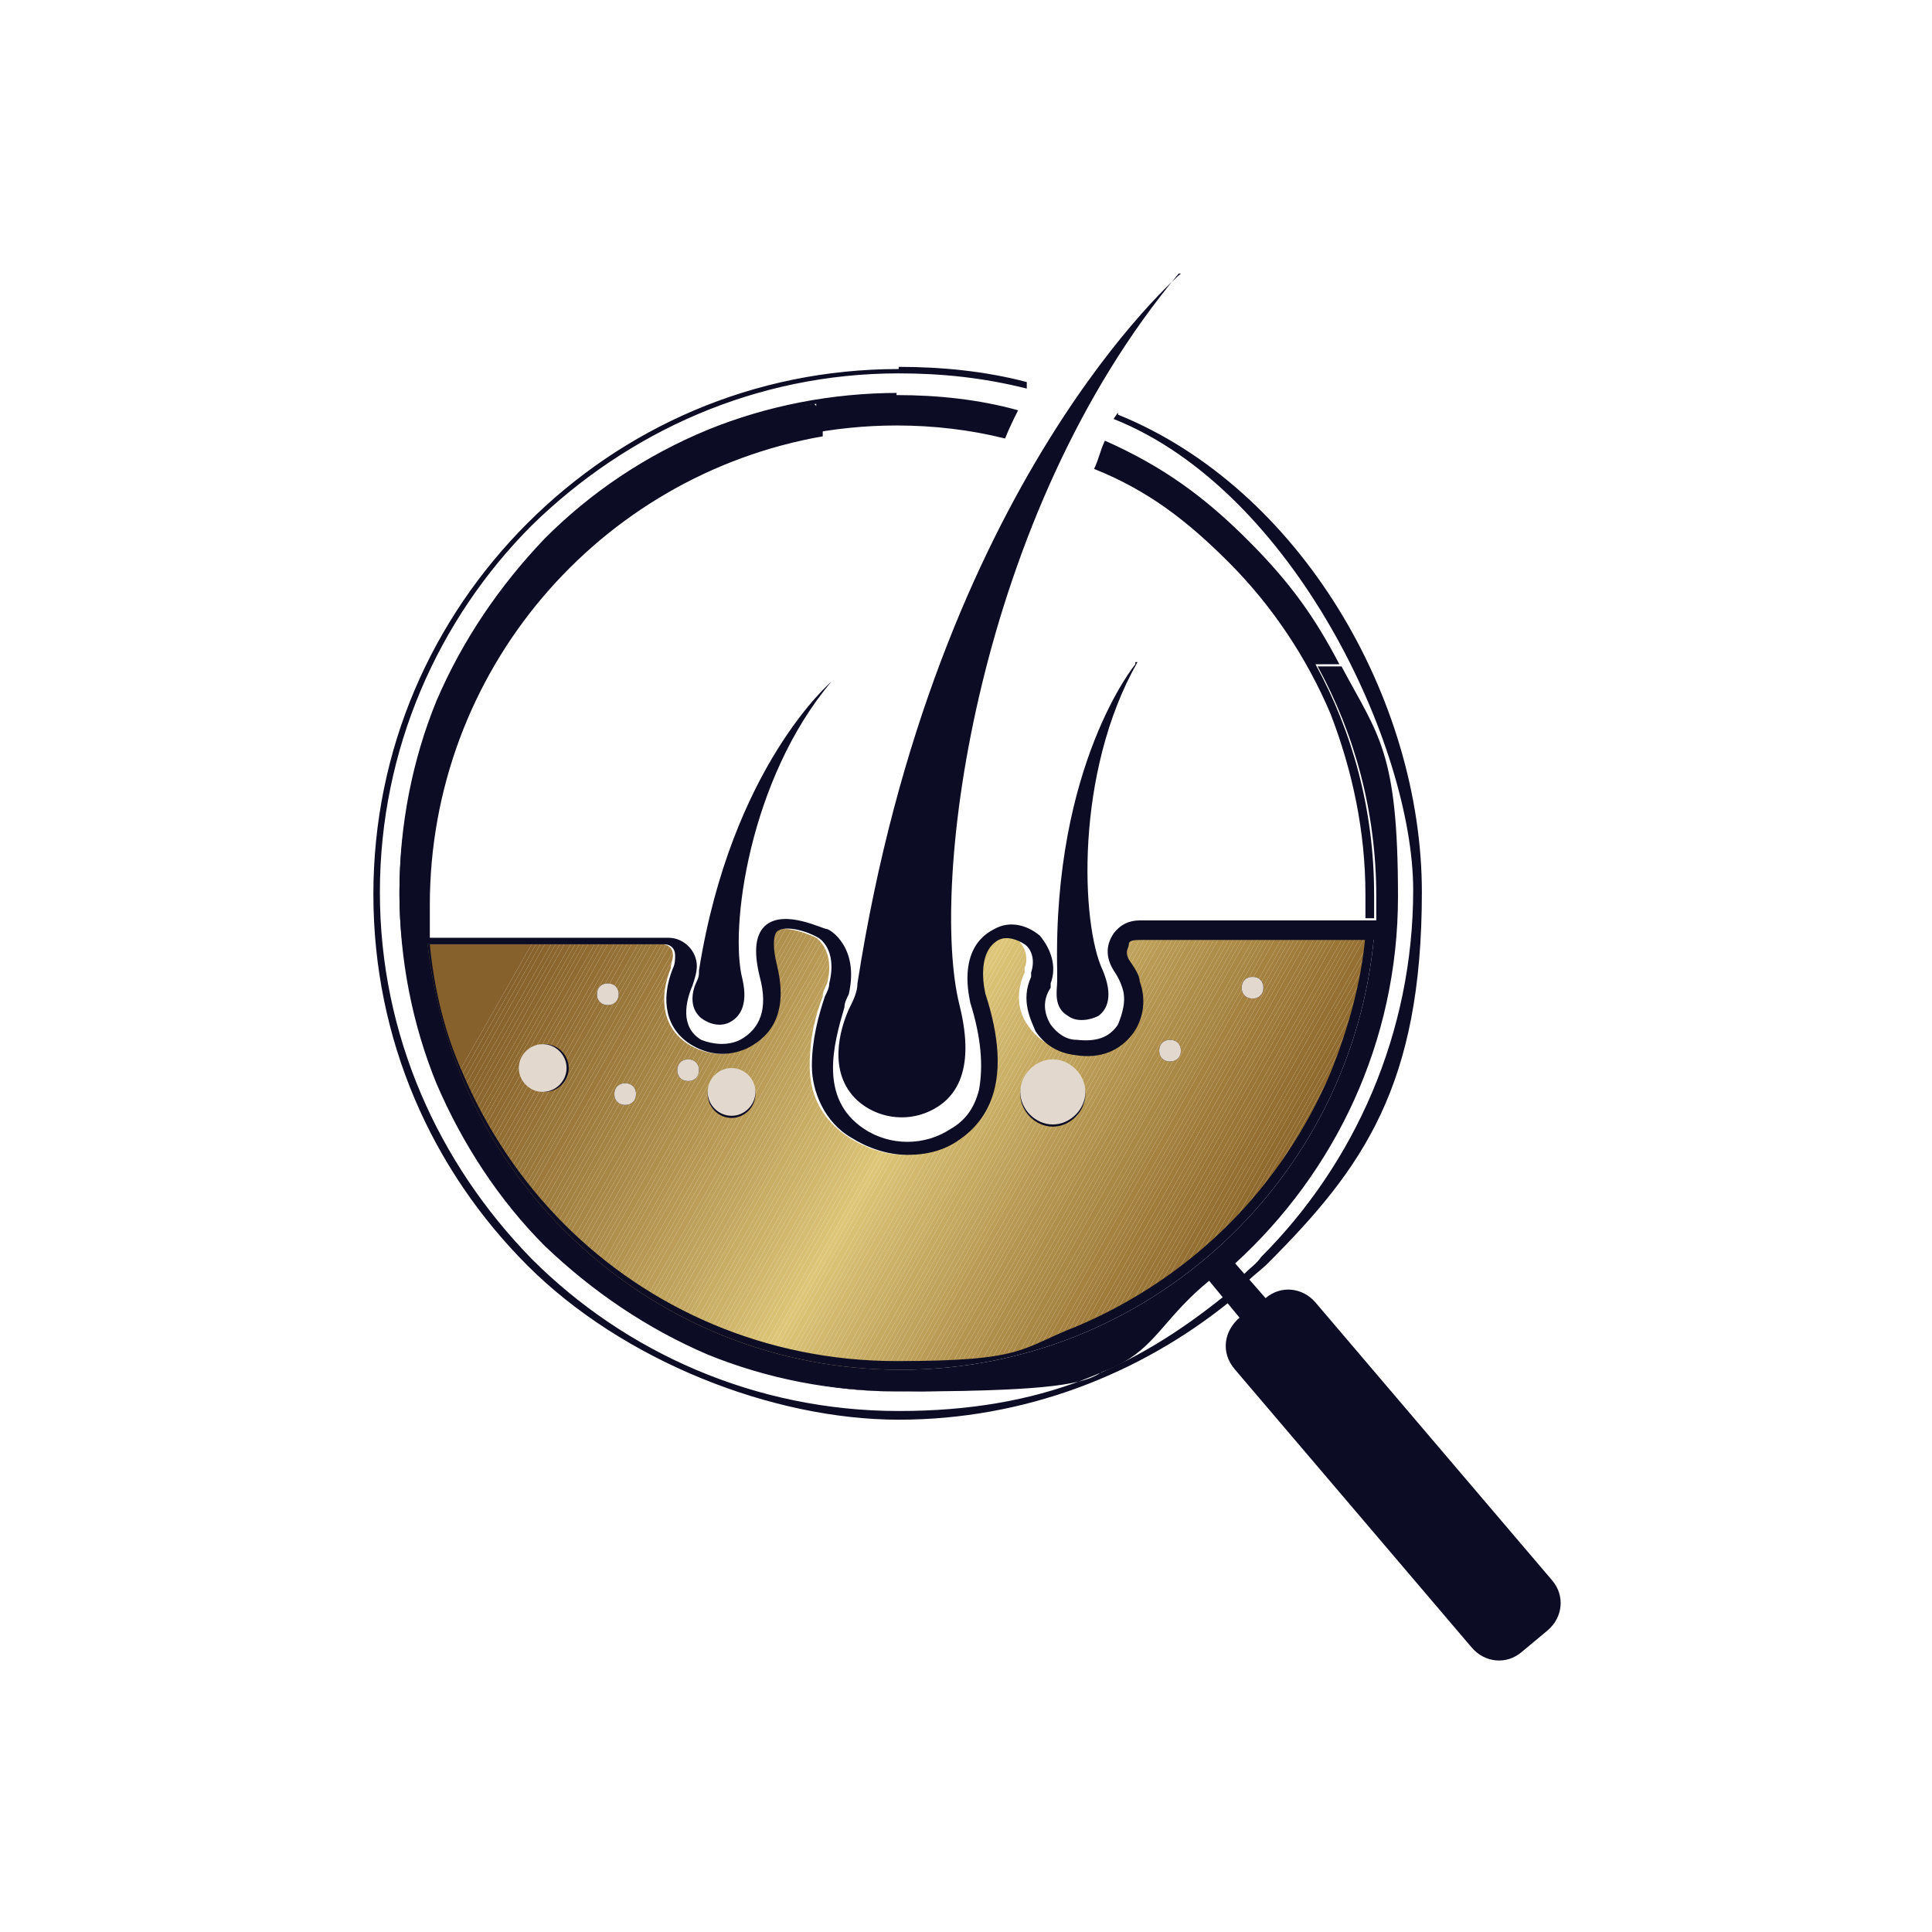 <?xml version="1.0" encoding="UTF-8"?>
<svg id="Camada_1" xmlns="http://www.w3.org/2000/svg" version="1.1" xmlns:xlink="http://www.w3.org/1999/xlink" viewBox="0 0 89 89">
  <!-- Generator: Adobe Illustrator 29.1.0, SVG Export Plug-In . SVG Version: 2.1.0 Build 142)  -->
  <defs>
    <style>
      .st0 {
        fill: #caaf66;
      }

      .st1 {
        fill: #c7ab63;
      }

      .st2 {
        fill: #926e33;
      }

      .st3 {
        fill: #855f26;
      }

      .st4 {
        fill: #a07e3f;
      }

      .st5 {
        fill: #ac8c4a;
      }

      .st6 {
        fill: #9d7a39;
      }

      .st7 {
        fill: #bea15a;
      }

      .st8 {
        fill: #9c7838;
      }

      .st9 {
        fill: #9e7a3a;
      }

      .st10 {
        fill: #8c662b;
      }

      .st11 {
        fill: #a48242;
      }

      .st12 {
        fill: #b08f4b;
      }

      .st13 {
        fill: #cdb369;
      }

      .st14 {
        fill: #9c793c;
      }

      .st15 {
        fill: #a58343;
      }

      .st16 {
        fill: #926d30;
      }

      .st17 {
        fill: #a38142;
      }

      .st18 {
        fill: #d8c073;
      }

      .st19 {
        fill: #997536;
      }

      .st20 {
        fill: #c9ae66;
      }

      .st21 {
        fill-rule: evenodd;
      }

      .st21, .st22 {
        fill: #e3d8ce;
      }

      .st23 {
        fill: #89652d;
      }

      .st24 {
        fill: #aa8948;
      }

      .st25 {
        fill: #8e692d;
      }

      .st26 {
        fill: #86612b;
      }

      .st27 {
        fill: #c5a962;
      }

      .st28 {
        fill: #ad8c48;
      }

      .st29 {
        fill: #825b24;
      }

      .st30 {
        fill: #ab8946;
      }

      .st31 {
        fill: #a17e3d;
      }

      .st32 {
        fill: #9c7939;
      }

      .st33 {
        fill: #a07c3b;
      }

      .st34 {
        fill: #cbb067;
      }

      .st35 {
        fill: #896429;
      }

      .st36 {
        fill: #c9ae65;
      }

      .st37 {
        fill: #9b783b;
      }

      .st38 {
        fill: #c3a75f;
      }

      .st39 {
        fill: #b69751;
      }

      .st40 {
        fill: #88632c;
      }

      .st41 {
        fill: #c8ad65;
      }

      .st42 {
        fill: #916d33;
      }

      .st43 {
        fill: #866027;
      }

      .st44 {
        fill: #b1904c;
      }

      .st45 {
        fill: #ba9c57;
      }

      .st46 {
        fill: #c7ac64;
      }

      .st47 {
        fill: #c6aa62;
      }

      .st48 {
        fill: #9f7b3b;
      }

      .st49 {
        fill: #89642c;
      }

      .st50 {
        fill: #977438;
      }

      .st51 {
        fill: #ceb46a;
      }

      .st52 {
        fill: #946f32;
      }

      .st53 {
        fill: #bc9e59;
      }

      .st54 {
        fill: #b79854;
      }

      .st55 {
        fill: #b29350;
      }

      .st56 {
        fill: #b1924f;
      }

      .st57 {
        fill: #a17d3c;
      }

      .st58 {
        fill: #906a2e;
      }

      .st59 {
        fill: #cfb56b;
      }

      .st60 {
        fill: #967133;
      }

      .st61 {
        fill: #ac8b48;
      }

      .st62 {
        fill: none;
      }

      .st63 {
        fill: #845e26;
      }

      .st64 {
        fill: #946f31;
      }

      .st65 {
        fill: #896329;
      }

      .st66 {
        fill: #b99a54;
      }

      .st67 {
        fill: #b79852;
      }

      .st68 {
        fill: #bea15b;
      }

      .st69 {
        fill: #9b7737;
      }

      .st70 {
        fill: #8a652d;
      }

      .st71 {
        fill: #d1b86d;
      }

      .st72 {
        fill: #997639;
      }

      .st73 {
        fill: #8d682c;
      }

      .st74 {
        fill: #d6be72;
      }

      .st75 {
        fill: #af8f4d;
      }

      .st76 {
        fill: #b3934e;
      }

      .st77 {
        fill: #c2a55e;
      }

      .st78 {
        fill: #8d6930;
      }

      .st79 {
        fill: #87622b;
      }

      .st80 {
        fill: #906b2f;
      }

      .st81 {
        fill: #9b773a;
      }

      .st82 {
        fill: #ae8d49;
      }

      .st83 {
        fill: #c6aa63;
      }

      .st84 {
        fill: #865f27;
      }

      .st85 {
        fill: #c1a45d;
      }

      .st86 {
        fill: #bfa25c;
      }

      .st87 {
        fill: #b59652;
      }

      .st88 {
        clip-path: url(#clippath-1);
      }

      .st89 {
        fill: #bb9d58;
      }

      .st90 {
        fill: #a98744;
      }

      .st91 {
        fill: #c1a55e;
      }

      .st92 {
        fill: #b69753;
      }

      .st93 {
        fill: #a88643;
      }

      .st94 {
        fill: #bc9f5a;
      }

      .st95 {
        fill: #d9c174;
      }

      .st96 {
        fill: #c4a861;
      }

      .st97 {
        fill: #a68442;
      }

      .st98 {
        fill: #dbc376;
      }

      .st99 {
        fill: #dec678;
      }

      .st100 {
        fill: #dcc477;
      }

      .st101 {
        fill: #a07d3f;
      }

      .st102 {
        fill: #b0904d;
      }

      .st103 {
        fill: #987538;
      }

      .st104 {
        fill: #b49552;
      }

      .st105 {
        fill: #a78543;
      }

      .st106 {
        fill: #a4813f;
      }

      .st107 {
        fill: #ccb168;
      }

      .st108 {
        fill: #967236;
      }

      .st109 {
        fill: #b2924d;
      }

      .st110 {
        fill: #916c2f;
      }

      .st111 {
        fill: #8f6a31;
      }

      .st112 {
        fill: #876128;
      }

      .st113 {
        fill: #a17f40;
      }

      .st114 {
        fill: #ae8e4c;
      }

      .st115 {
        fill: #d4bb70;
      }

      .st116 {
        fill: #8b652a;
      }

      .st117 {
        fill: #b1914e;
      }

      .st118 {
        fill: #8f6b32;
      }

      .st119 {
        fill: #0d0c25;
      }

      .st120 {
        fill: #957136;
      }

      .st121 {
        fill: #d2b96e;
      }

      .st122 {
        fill: #d3ba6f;
      }

      .st123 {
        fill: #9a773a;
      }

      .st124 {
        fill: #af8e4a;
      }

      .st125 {
        fill: #b39451;
      }

      .st126 {
        fill: #b59650;
      }

      .st127 {
        fill: #a78645;
      }

      .st128 {
        fill: #d0b66c;
      }

      .st129 {
        fill: #8c672f;
      }

      .st130 {
        fill: #936f35;
      }

      .st131 {
        fill: #aa8a48;
      }

      .st132 {
        fill: #c5a961;
      }

      .st133 {
        fill: #bfa25b;
      }

      .st134 {
        fill: #c8ac64;
      }

      .st135 {
        display: none;
      }

      .st136 {
        fill: #ad8d4b;
      }

      .st137 {
        fill: #a98847;
      }

      .st138 {
        fill: #835c25;
      }

      .st139 {
        fill: #ba9b55;
      }

      .st140 {
        fill: #dbc375;
      }

      .st141 {
        fill: #886228;
      }

      .st142 {
        fill: #8c682f;
      }

      .st143 {
        fill: #a58240;
      }

      .st144 {
        fill: #a3803f;
      }

      .st145 {
        fill: #8f692d;
      }

      .st146 {
        fill: #ab8b49;
      }

      .st147 {
        fill: #936f34;
      }

      .st148 {
        fill: #bb9c56;
      }

      .st149 {
        fill: #a88746;
      }

      .st150 {
        fill: #835d25;
      }

      .st151 {
        fill: #b3944f;
      }

      .st152 {
        fill: #a27f3e;
      }

      .st153 {
        fill: #d1b76d;
      }

      .st154 {
        fill: #c0a35c;
      }

      .st155 {
        fill: #9f7c3e;
      }

      .st156 {
        fill: #8a642a;
      }

      .st157 {
        fill: #bd9f58;
      }

      .st158 {
        fill: #d5bd71;
      }

      .st159 {
        fill: #aa8845;
      }

      .st160 {
        fill: #b89953;
      }

      .st161 {
        fill: #ab8a47;
      }

      .st162 {
        fill: #8b662e;
      }

      .st163 {
        fill: #977337;
      }

      .st164 {
        fill: #a68341;
      }

      .st165 {
        fill: #c4a860;
      }

      .st166 {
        fill: #957032;
      }

      .st167 {
        fill: #815b24;
      }

      .st168 {
        fill: #987334;
      }

      .st169 {
        fill: #d4bc70;
      }

      .st170 {
        fill: #c3a760;
      }

      .st171 {
        fill: #8e6930;
      }

      .st172 {
        fill: #977234;
      }

      .st173 {
        fill: #a58444;
      }

      .st174 {
        fill: #bea059;
      }

      .st175 {
        fill: #b99b56;
      }

      .st176 {
        clip-path: url(#clippath);
      }

      .st177 {
        fill: #906c32;
      }

      .st178 {
        fill: #b4954f;
      }

      .st179 {
        fill: #d7be72;
      }

      .st180 {
        fill: #cdb269;
      }

      .st181 {
        fill: #9e7b3d;
      }

      .st182 {
        fill: #936e31;
      }

      .st183 {
        fill: #c0a45d;
      }

      .st184 {
        fill: #9d7a3c;
      }

      .st185 {
        fill: #c2a65f;
      }

      .st186 {
        fill: #bda05a;
      }

      .st187 {
        fill: #a28041;
      }

      .st188 {
        fill: #947035;
      }

      .st189 {
        fill: #987435;
      }

      .st190 {
        fill: #b89a55;
      }

      .st191 {
        fill: #bc9e57;
      }

      .st192 {
        fill: #a68545;
      }

      .st193 {
        fill: #9a7636;
      }

      .st194 {
        fill: #8d672c;
      }
    </style>
    <clipPath id="clippath">
      <path class="st62" d="M41.7,53.2c-.9,0-1.8-.3-2.6-.8-1.2-.8-1.8-1.9-1.8-3.3s.3-2.4.6-3.2c0-.2.1-.4.2-.6.4-1.5-.5-2.1-.5-2.1-.4-.2-1.5-.6-1.9-.3-.2.2-.3.8,0,1.6.7,2.5-.6,3.5-1.4,3.8-.8.4-1.8.3-2.6-.2-1.1-.7-1.4-2-.8-3.5,0-.2.1-.4.1-.6,0-.3-.2-.5-.5-.5h-10.9c1.2,11,10.5,19.6,21.8,19.6s20.9-8.8,21.8-20h-10.9c-.2,0-.4,0-.6.2s-.2.3,0,.7c.2.3.4.7.5,1,.3.8.2,1.7-.3,2.4-.6.8-1.5,1.2-2.7,1-.7-.1-1.4-.5-1.8-1.1-.4-.5-.7-1.4-.2-2.5v-.2c.2-.5,0-1-.3-1.3-.3-.3-.8-.4-1.2-.2-1.1.6-.7,2.4-.6,2.5,1.3,4,0,5.8-1.2,6.7-.7.5-1.5.7-2.4.7l.2.2Z"/>
    </clipPath>
    <clipPath id="clippath-1">
      <rect class="st62" x="19.6" y="42.6" width="43.7" height="20.5"/>
    </clipPath>
  </defs>
  <g id="fundo" class="st135">
    <rect class="st22" x="-85.1" y="-79.5" width="259.2" height="259.2"/>
  </g>
  <g>
    <g class="st176">
      <g class="st88">
        <g>
          <polygon class="st26" points="25 42.6 19.6 52.1 19.6 42.6 25 42.6"/>
          <polygon class="st26" points="25.2 42.6 19.6 52.5 19.6 52.1 25 42.6 25.2 42.6"/>
          <polygon class="st79" points="25.4 42.6 19.6 52.9 19.6 52.5 25.2 42.6 25.4 42.6"/>
          <polygon class="st40" points="25.6 42.6 19.6 53.3 19.6 52.9 25.4 42.6 25.6 42.6"/>
          <polygon class="st49" points="25.9 42.6 19.6 53.7 19.6 53.3 25.6 42.6 25.9 42.6"/>
          <polygon class="st23" points="26.1 42.6 19.6 54.1 19.6 53.7 25.9 42.6 26.1 42.6"/>
          <polygon class="st70" points="26.3 42.6 19.6 54.5 19.6 54.1 26.1 42.6 26.3 42.6"/>
          <polygon class="st162" points="26.5 42.6 19.6 54.9 19.6 54.5 26.3 42.6 26.5 42.6"/>
          <polygon class="st129" points="26.8 42.6 19.6 55.3 19.6 54.9 26.5 42.6 26.8 42.6"/>
          <polygon class="st142" points="27 42.6 19.6 55.7 19.6 55.3 26.8 42.6 27 42.6"/>
          <polygon class="st78" points="27.2 42.6 19.6 56.1 19.6 55.7 27 42.6 27.2 42.6"/>
          <polygon class="st171" points="27.4 42.6 19.6 56.4 19.6 56.1 27.2 42.6 27.4 42.6"/>
          <polygon class="st111" points="27.6 42.6 19.6 56.8 19.6 56.4 27.4 42.6 27.6 42.6"/>
          <polygon class="st118" points="27.9 42.6 19.6 57.2 19.6 56.8 27.6 42.6 27.9 42.6"/>
          <polygon class="st177" points="28.1 42.6 19.6 57.6 19.6 57.2 27.9 42.6 28.1 42.6"/>
          <polygon class="st42" points="28.3 42.6 19.6 58 19.6 57.6 28.1 42.6 28.3 42.6"/>
          <polygon class="st2" points="28.5 42.6 19.6 58.4 19.6 58 28.3 42.6 28.5 42.6"/>
          <polygon class="st147" points="28.8 42.6 19.6 58.8 19.6 58.4 28.5 42.6 28.8 42.6"/>
          <polygon class="st130" points="29 42.6 19.6 59.2 19.6 58.8 28.8 42.6 29 42.6"/>
          <polygon class="st188" points="29.2 42.6 19.6 59.6 19.6 59.2 29 42.6 29.2 42.6"/>
          <polygon class="st120" points="29.4 42.6 19.6 60 19.6 59.6 29.2 42.6 29.4 42.6"/>
          <polygon class="st108" points="29.6 42.6 19.6 60.4 19.6 60 29.4 42.6 29.6 42.6"/>
          <polygon class="st163" points="29.9 42.6 19.6 60.8 19.6 60.4 29.6 42.6 29.9 42.6"/>
          <polygon class="st50" points="30.1 42.6 19.6 61.2 19.6 60.8 29.9 42.6 30.1 42.6"/>
          <polygon class="st103" points="30.3 42.6 19.6 61.6 19.6 61.2 30.1 42.6 30.3 42.6"/>
          <polygon class="st72" points="30.5 42.6 19.6 62 19.6 61.6 30.3 42.6 30.5 42.6"/>
          <polygon class="st123" points="30.8 42.6 19.6 62.4 19.6 62 30.5 42.6 30.8 42.6"/>
          <polygon class="st81" points="31 42.6 19.6 62.8 19.6 62.4 30.8 42.6 31 42.6"/>
          <polygon class="st37" points="31.2 42.6 19.6 63.1 19.6 63.1 19.6 62.8 31 42.6 31.2 42.6"/>
          <polygon class="st14" points="31.4 42.6 19.8 63.1 19.6 63.1 31.2 42.6 31.4 42.6"/>
          <polygon class="st184" points="31.7 42.6 20.1 63.1 19.8 63.1 31.4 42.6 31.7 42.6"/>
          <polygon class="st181" points="31.9 42.6 20.3 63.1 20.1 63.1 31.7 42.6 31.9 42.6"/>
          <polygon class="st155" points="32.1 42.6 20.5 63.1 20.3 63.1 31.9 42.6 32.1 42.6"/>
          <polygon class="st101" points="32.3 42.6 20.7 63.1 20.5 63.1 32.1 42.6 32.3 42.6"/>
          <polygon class="st4" points="32.5 42.6 21 63.1 20.7 63.1 32.3 42.6 32.5 42.6"/>
          <polygon class="st113" points="32.8 42.6 21.2 63.1 21 63.1 32.5 42.6 32.8 42.6"/>
          <polygon class="st187" points="33 42.6 21.4 63.1 21.2 63.1 32.8 42.6 33 42.6"/>
          <polygon class="st17" points="33.2 42.6 21.6 63.1 21.4 63.1 33 42.6 33.2 42.6"/>
          <polygon class="st11" points="33.4 42.6 21.9 63.1 21.6 63.1 33.2 42.6 33.4 42.6"/>
          <polygon class="st15" points="33.7 42.6 22.1 63.1 21.9 63.1 33.4 42.6 33.7 42.6"/>
          <polygon class="st173" points="33.9 42.6 22.3 63.1 22.1 63.1 33.7 42.6 33.9 42.6"/>
          <polygon class="st192" points="34.1 42.6 22.5 63.1 22.3 63.1 33.9 42.6 34.1 42.6"/>
          <polygon class="st127" points="34.3 42.6 22.7 63.1 22.5 63.1 34.1 42.6 34.3 42.6"/>
          <polygon class="st149" points="34.6 42.6 23 63.1 22.7 63.1 34.3 42.6 34.6 42.6"/>
          <polygon class="st137" points="34.8 42.6 23.2 63.1 23 63.1 34.6 42.6 34.8 42.6"/>
          <polygon class="st24" points="35 42.6 23.4 63.1 23.2 63.1 34.8 42.6 35 42.6"/>
          <polygon class="st131" points="35.2 42.6 23.6 63.1 23.4 63.1 35 42.6 35.2 42.6"/>
          <polygon class="st146" points="35.4 42.6 23.9 63.1 23.6 63.1 35.2 42.6 35.4 42.6"/>
          <polygon class="st5" points="35.7 42.6 24.1 63.1 23.9 63.1 35.4 42.6 35.7 42.6"/>
          <polygon class="st136" points="35.9 42.6 24.3 63.1 24.1 63.1 35.7 42.6 35.9 42.6"/>
          <polygon class="st114" points="36.1 42.6 24.5 63.1 24.3 63.1 35.9 42.6 36.1 42.6"/>
          <polygon class="st75" points="36.3 42.6 24.7 63.1 24.5 63.1 36.1 42.6 36.3 42.6"/>
          <polygon class="st102" points="36.6 42.6 25 63.1 24.7 63.1 36.3 42.6 36.6 42.6"/>
          <polygon class="st117" points="36.8 42.6 25.2 63.1 25 63.1 36.6 42.6 36.8 42.6"/>
          <polygon class="st56" points="37 42.6 25.4 63.1 25.2 63.1 36.8 42.6 37 42.6"/>
          <polygon class="st55" points="37.2 42.6 25.6 63.1 25.4 63.1 37 42.6 37.2 42.6"/>
          <polygon class="st125" points="37.4 42.6 25.9 63.1 25.6 63.1 37.2 42.6 37.4 42.6"/>
          <polygon class="st104" points="37.7 42.6 26.1 63.1 25.9 63.1 37.4 42.6 37.7 42.6"/>
          <polygon class="st87" points="37.9 42.6 26.3 63.1 26.1 63.1 37.7 42.6 37.9 42.6"/>
          <polygon class="st92" points="38.1 42.6 26.5 63.1 26.3 63.1 37.9 42.6 38.1 42.6"/>
          <polygon class="st54" points="38.3 42.6 26.8 63.1 26.5 63.1 38.1 42.6 38.3 42.6"/>
          <polygon class="st190" points="38.6 42.6 27 63.1 26.8 63.1 38.3 42.6 38.6 42.6"/>
          <polygon class="st175" points="38.8 42.6 27.2 63.1 27 63.1 38.6 42.6 38.8 42.6"/>
          <polygon class="st45" points="39 42.6 27.4 63.1 27.2 63.1 38.8 42.6 39 42.6"/>
          <polygon class="st89" points="39.2 42.6 27.6 63.1 27.4 63.1 39 42.6 39.2 42.6"/>
          <polygon class="st53" points="39.5 42.6 27.9 63.1 27.6 63.1 39.2 42.6 39.5 42.6"/>
          <polygon class="st94" points="39.7 42.6 28.1 63.1 27.9 63.1 39.5 42.6 39.7 42.6"/>
          <polygon class="st186" points="39.9 42.6 28.3 63.1 28.1 63.1 39.7 42.6 39.9 42.6"/>
          <polygon class="st68" points="40.1 42.6 28.5 63.1 28.3 63.1 39.9 42.6 40.1 42.6"/>
          <polygon class="st86" points="40.3 42.6 28.8 63.1 28.5 63.1 40.1 42.6 40.3 42.6"/>
          <polygon class="st183" points="40.6 42.6 29 63.1 28.8 63.1 40.3 42.6 40.6 42.6"/>
          <polygon class="st91" points="40.8 42.6 29.2 63.1 29 63.1 40.6 42.6 40.8 42.6"/>
          <polygon class="st185" points="41 42.6 29.4 63.1 29.2 63.1 40.8 42.6 41 42.6"/>
          <polygon class="st170" points="41.2 42.6 29.7 63.1 29.4 63.1 41 42.6 41.2 42.6"/>
          <polygon class="st96" points="41.5 42.6 29.9 63.1 29.7 63.1 41.2 42.6 41.5 42.6"/>
          <polygon class="st27" points="41.7 42.6 30.1 63.1 29.9 63.1 41.5 42.6 41.7 42.6"/>
          <polygon class="st83" points="41.9 42.6 30.3 63.1 30.1 63.1 41.7 42.6 41.9 42.6"/>
          <polygon class="st46" points="42.1 42.6 30.5 63.1 30.3 63.1 41.9 42.6 42.1 42.6"/>
          <polygon class="st41" points="42.4 42.6 30.8 63.1 30.5 63.1 42.1 42.6 42.4 42.6"/>
          <polygon class="st20" points="42.6 42.6 31 63.1 30.8 63.1 42.4 42.6 42.6 42.6"/>
          <polygon class="st0" points="42.8 42.6 31.2 63.1 31 63.1 42.6 42.6 42.8 42.6"/>
          <polygon class="st34" points="43 42.6 31.4 63.1 31.2 63.1 42.8 42.6 43 42.6"/>
          <polygon class="st107" points="43.2 42.6 31.7 63.1 31.4 63.1 43 42.6 43.2 42.6"/>
          <polygon class="st13" points="43.5 42.6 31.9 63.1 31.7 63.1 43.2 42.6 43.5 42.6"/>
          <polygon class="st51" points="43.7 42.6 32.1 63.1 31.9 63.1 43.5 42.6 43.7 42.6"/>
          <polygon class="st59" points="43.9 42.6 32.3 63.1 32.1 63.1 43.7 42.6 43.9 42.6"/>
          <polygon class="st128" points="44.1 42.6 32.5 63.1 32.3 63.1 43.9 42.6 44.1 42.6"/>
          <polygon class="st71" points="44.4 42.6 32.8 63.1 32.5 63.1 44.1 42.6 44.4 42.6"/>
          <polygon class="st121" points="44.6 42.6 33 63.1 32.8 63.1 44.4 42.6 44.6 42.6"/>
          <polygon class="st122" points="44.8 42.6 33.2 63.1 33 63.1 44.6 42.6 44.8 42.6"/>
          <polygon class="st169" points="45 42.6 33.4 63.1 33.2 63.1 44.8 42.6 45 42.6"/>
          <polygon class="st158" points="45.2 42.6 33.7 63.1 33.4 63.1 45 42.6 45.2 42.6"/>
          <polygon class="st179" points="45.5 42.6 33.9 63.1 33.7 63.1 45.2 42.6 45.5 42.6"/>
          <polygon class="st18" points="45.7 42.6 34.1 63.1 33.9 63.1 45.5 42.6 45.7 42.6"/>
          <polygon class="st95" points="45.9 42.6 34.3 63.1 34.1 63.1 45.7 42.6 45.9 42.6"/>
          <polygon class="st98" points="46.1 42.6 34.6 63.1 34.3 63.1 45.9 42.6 46.1 42.6"/>
          <polygon class="st100" points="46.4 42.6 34.8 63.1 34.6 63.1 46.1 42.6 46.4 42.6"/>
          <polygon class="st99" points="46.6 42.6 35 63.1 34.8 63.1 46.4 42.6 46.6 42.6"/>
          <polygon class="st99" points="46.8 42.6 35.2 63.1 35 63.1 46.6 42.6 46.8 42.6"/>
          <polygon class="st100" points="47 42.6 35.4 63.1 35.2 63.1 46.8 42.6 47 42.6"/>
          <polygon class="st140" points="47.2 42.6 35.6 63.1 35.4 63.1 47 42.6 47.2 42.6"/>
          <polygon class="st95" points="47.5 42.6 35.9 63.1 35.6 63.1 47.2 42.6 47.5 42.6"/>
          <polygon class="st18" points="47.7 42.6 36.1 63.1 35.9 63.1 47.5 42.6 47.7 42.6"/>
          <polygon class="st74" points="47.9 42.6 36.3 63.1 36.1 63.1 47.7 42.6 47.9 42.6"/>
          <polygon class="st158" points="48.1 42.6 36.5 63.1 36.3 63.1 47.9 42.6 48.1 42.6"/>
          <polygon class="st115" points="48.3 42.6 36.7 63.1 36.5 63.1 48.1 42.6 48.3 42.6"/>
          <polygon class="st122" points="48.5 42.6 36.9 63.1 36.7 63.1 48.3 42.6 48.5 42.6"/>
          <polygon class="st121" points="48.8 42.6 37.2 63.1 36.9 63.1 48.5 42.6 48.8 42.6"/>
          <polygon class="st153" points="49 42.6 37.4 63.1 37.2 63.1 48.8 42.6 49 42.6"/>
          <polygon class="st128" points="49.2 42.6 37.6 63.1 37.4 63.1 49 42.6 49.2 42.6"/>
          <polygon class="st59" points="49.4 42.6 37.8 63.1 37.6 63.1 49.2 42.6 49.4 42.6"/>
          <polygon class="st51" points="49.6 42.6 38 63.1 37.8 63.1 49.4 42.6 49.6 42.6"/>
          <polygon class="st180" points="49.8 42.6 38.2 63.1 38 63.1 49.6 42.6 49.8 42.6"/>
          <polygon class="st107" points="50 42.6 38.5 63.1 38.2 63.1 49.8 42.6 50 42.6"/>
          <polygon class="st34" points="50.3 42.6 38.7 63.1 38.5 63.1 50 42.6 50.3 42.6"/>
          <polygon class="st0" points="50.5 42.6 38.9 63.1 38.7 63.1 50.3 42.6 50.5 42.6"/>
          <polygon class="st36" points="50.7 42.6 39.1 63.1 38.9 63.1 50.5 42.6 50.7 42.6"/>
          <polygon class="st134" points="50.9 42.6 39.3 63.1 39.1 63.1 50.7 42.6 50.9 42.6"/>
          <polygon class="st1" points="51.1 42.6 39.5 63.1 39.3 63.1 50.9 42.6 51.1 42.6"/>
          <polygon class="st47" points="51.3 42.6 39.8 63.1 39.5 63.1 51.1 42.6 51.3 42.6"/>
          <polygon class="st132" points="51.6 42.6 40 63.1 39.8 63.1 51.3 42.6 51.6 42.6"/>
          <polygon class="st165" points="51.8 42.6 40.2 63.1 40 63.1 51.6 42.6 51.8 42.6"/>
          <polygon class="st38" points="52 42.6 40.4 63.1 40.2 63.1 51.8 42.6 52 42.6"/>
          <polygon class="st77" points="52.2 42.6 40.6 63.1 40.4 63.1 52 42.6 52.2 42.6"/>
          <polygon class="st85" points="52.4 42.6 40.8 63.1 40.6 63.1 52.2 42.6 52.4 42.6"/>
          <polygon class="st154" points="52.6 42.6 41.1 63.1 40.8 63.1 52.4 42.6 52.6 42.6"/>
          <polygon class="st133" points="52.9 42.6 41.3 63.1 41.1 63.1 52.6 42.6 52.9 42.6"/>
          <polygon class="st7" points="53.1 42.6 41.5 63.1 41.3 63.1 52.9 42.6 53.1 42.6"/>
          <polygon class="st174" points="53.3 42.6 41.7 63.1 41.5 63.1 53.1 42.6 53.3 42.6"/>
          <polygon class="st157" points="53.5 42.6 41.9 63.1 41.7 63.1 53.3 42.6 53.5 42.6"/>
          <polygon class="st191" points="53.7 42.6 42.1 63.1 41.9 63.1 53.5 42.6 53.7 42.6"/>
          <polygon class="st148" points="53.9 42.6 42.4 63.1 42.1 63.1 53.7 42.6 53.9 42.6"/>
          <polygon class="st139" points="54.2 42.6 42.6 63.1 42.4 63.1 53.9 42.6 54.2 42.6"/>
          <polygon class="st66" points="54.4 42.6 42.8 63.1 42.6 63.1 54.2 42.6 54.4 42.6"/>
          <polygon class="st160" points="54.6 42.6 43 63.1 42.8 63.1 54.4 42.6 54.6 42.6"/>
          <polygon class="st67" points="54.8 42.6 43.2 63.1 43 63.1 54.6 42.6 54.8 42.6"/>
          <polygon class="st39" points="55 42.6 43.4 63.1 43.2 63.1 54.8 42.6 55 42.6"/>
          <polygon class="st126" points="55.2 42.6 43.7 63.1 43.4 63.1 55 42.6 55.2 42.6"/>
          <polygon class="st178" points="55.5 42.6 43.9 63.1 43.7 63.1 55.2 42.6 55.5 42.6"/>
          <polygon class="st151" points="55.7 42.6 44.1 63.1 43.9 63.1 55.5 42.6 55.7 42.6"/>
          <polygon class="st76" points="55.9 42.6 44.3 63.1 44.1 63.1 55.7 42.6 55.9 42.6"/>
          <polygon class="st109" points="56.1 42.6 44.5 63.1 44.3 63.1 55.9 42.6 56.1 42.6"/>
          <polygon class="st44" points="56.3 42.6 44.7 63.1 44.5 63.1 56.1 42.6 56.3 42.6"/>
          <polygon class="st12" points="56.5 42.6 45 63.1 44.7 63.1 56.3 42.6 56.5 42.6"/>
          <polygon class="st124" points="56.8 42.6 45.2 63.1 45 63.1 56.5 42.6 56.8 42.6"/>
          <polygon class="st82" points="57 42.6 45.4 63.1 45.2 63.1 56.8 42.6 57 42.6"/>
          <polygon class="st28" points="57.2 42.6 45.6 63.1 45.4 63.1 57 42.6 57.2 42.6"/>
          <polygon class="st61" points="57.4 42.6 45.8 63.1 45.6 63.1 57.2 42.6 57.4 42.6"/>
          <polygon class="st161" points="57.6 42.6 46 63.1 45.8 63.1 57.4 42.6 57.6 42.6"/>
          <polygon class="st30" points="57.8 42.6 46.2 63.1 46 63.1 57.6 42.6 57.8 42.6"/>
          <polygon class="st159" points="58.1 42.6 46.5 63.1 46.2 63.1 57.8 42.6 58.1 42.6"/>
          <polygon class="st90" points="58.3 42.6 46.7 63.1 46.5 63.1 58.1 42.6 58.3 42.6"/>
          <polygon class="st93" points="58.5 42.6 46.9 63.1 46.7 63.1 58.3 42.6 58.5 42.6"/>
          <polygon class="st105" points="58.7 42.6 47.1 63.1 46.9 63.1 58.5 42.6 58.7 42.6"/>
          <polygon class="st97" points="58.9 42.6 47.3 63.1 47.1 63.1 58.7 42.6 58.9 42.6"/>
          <polygon class="st164" points="59.1 42.6 47.5 63.1 47.3 63.1 58.9 42.6 59.1 42.6"/>
          <polygon class="st143" points="59.4 42.6 47.8 63.1 47.5 63.1 59.1 42.6 59.4 42.6"/>
          <polygon class="st106" points="59.6 42.6 48 63.1 47.8 63.1 59.4 42.6 59.6 42.6"/>
          <polygon class="st144" points="59.8 42.6 48.2 63.1 48 63.1 59.6 42.6 59.8 42.6"/>
          <polygon class="st152" points="60 42.6 48.4 63.1 48.2 63.1 59.8 42.6 60 42.6"/>
          <polygon class="st31" points="60.2 42.6 48.6 63.1 48.4 63.1 60 42.6 60.2 42.6"/>
          <polygon class="st57" points="60.4 42.6 48.8 63.1 48.6 63.1 60.2 42.6 60.4 42.6"/>
          <polygon class="st33" points="60.6 42.6 49.1 63.1 48.8 63.1 60.4 42.6 60.6 42.6"/>
          <polygon class="st48" points="60.9 42.6 49.3 63.1 49.1 63.1 60.6 42.6 60.9 42.6"/>
          <polygon class="st9" points="61.1 42.6 49.5 63.1 49.3 63.1 60.9 42.6 61.1 42.6"/>
          <polygon class="st6" points="61.3 42.6 49.7 63.1 49.5 63.1 61.1 42.6 61.3 42.6"/>
          <polygon class="st32" points="61.5 42.6 49.9 63.1 49.7 63.1 61.3 42.6 61.5 42.6"/>
          <polygon class="st8" points="61.7 42.6 50.1 63.1 49.9 63.1 61.5 42.6 61.7 42.6"/>
          <polygon class="st69" points="61.9 42.6 50.4 63.1 50.1 63.1 61.7 42.6 61.9 42.6"/>
          <polygon class="st193" points="62.2 42.6 50.6 63.1 50.4 63.1 61.9 42.6 62.2 42.6"/>
          <polygon class="st19" points="62.4 42.6 50.8 63.1 50.6 63.1 62.2 42.6 62.4 42.6"/>
          <polygon class="st189" points="62.6 42.6 51 63.1 50.8 63.1 62.4 42.6 62.6 42.6"/>
          <polygon class="st168" points="62.8 42.6 51.2 63.1 51 63.1 62.6 42.6 62.8 42.6"/>
          <polygon class="st172" points="63 42.6 51.4 63.1 51.2 63.1 62.8 42.6 63 42.6"/>
          <polygon class="st60" points="63.2 42.6 51.7 63.1 51.4 63.1 63 42.6 63.2 42.6"/>
          <polygon class="st166" points="63.3 43 51.9 63.1 51.7 63.1 63.2 42.6 63.3 42.6 63.3 43"/>
          <polygon class="st52" points="63.3 43.3 52.1 63.1 51.9 63.1 63.3 43 63.3 43.3"/>
          <polygon class="st64" points="63.3 43.7 52.3 63.1 52.1 63.1 63.3 43.3 63.3 43.7"/>
          <polygon class="st182" points="63.3 44.1 52.5 63.1 52.3 63.1 63.3 43.7 63.3 44.1"/>
          <polygon class="st16" points="63.3 44.5 52.7 63.1 52.5 63.1 63.3 44.1 63.3 44.5"/>
          <polygon class="st110" points="63.3 44.9 53 63.1 52.7 63.1 63.3 44.5 63.3 44.9"/>
          <polygon class="st80" points="63.3 45.3 53.2 63.1 53 63.1 63.3 44.9 63.3 45.3"/>
          <polygon class="st58" points="63.3 45.6 53.4 63.1 53.2 63.1 63.3 45.3 63.3 45.6"/>
          <polygon class="st145" points="63.3 46 53.6 63.1 53.4 63.1 63.3 45.6 63.3 46"/>
          <polygon class="st25" points="63.3 46.4 53.8 63.1 53.6 63.1 63.3 46 63.3 46.4"/>
          <polygon class="st73" points="63.3 46.8 54 63.1 53.8 63.1 63.3 46.4 63.3 46.8"/>
          <polygon class="st194" points="63.3 47.2 54.3 63.1 54 63.1 63.3 46.8 63.3 47.2"/>
          <polygon class="st10" points="63.3 47.6 54.5 63.1 54.3 63.1 63.3 47.2 63.3 47.6"/>
          <polygon class="st116" points="63.3 47.9 54.7 63.1 54.5 63.1 63.3 47.6 63.3 47.9"/>
          <polygon class="st156" points="63.3 48.3 54.9 63.1 54.7 63.1 63.3 47.9 63.3 48.3"/>
          <polygon class="st35" points="63.3 48.7 55.1 63.1 54.9 63.1 63.3 48.3 63.3 48.7"/>
          <polygon class="st65" points="63.3 49.1 55.3 63.1 55.1 63.1 63.3 48.7 63.3 49.1"/>
          <polygon class="st141" points="63.3 49.5 55.6 63.1 55.3 63.1 63.3 49.1 63.3 49.5"/>
          <polygon class="st112" points="63.3 49.9 55.8 63.1 55.6 63.1 63.3 49.5 63.3 49.9"/>
          <polygon class="st43" points="63.3 50.2 56 63.1 55.8 63.1 63.3 49.9 63.3 50.2"/>
          <polygon class="st84" points="63.3 50.6 56.2 63.1 56 63.1 63.3 50.2 63.3 50.6"/>
          <polygon class="st3" points="63.3 51 56.4 63.1 56.2 63.1 63.3 50.6 63.3 51"/>
          <polygon class="st63" points="63.3 51.4 56.6 63.1 56.4 63.1 63.3 51 63.3 51.4"/>
          <polygon class="st150" points="63.3 51.8 56.8 63.1 56.6 63.1 63.3 51.4 63.3 51.8"/>
          <polygon class="st138" points="63.3 52.2 57.1 63.1 56.8 63.1 63.3 51.8 63.3 52.2"/>
          <polygon class="st29" points="63.3 52.5 57.3 63.1 57.1 63.1 63.3 52.2 63.3 52.5"/>
          <polygon class="st167" points="63.3 52.9 57.5 63.1 57.3 63.1 63.3 52.5 63.3 52.9"/>
          <polygon class="st167" points="57.5 63.1 63.3 52.9 63.3 63.1 57.5 63.1"/>
        </g>
      </g>
    </g>
    <path class="st119" d="M47,50.4c0,.8.7,1.5,1.5,1.5s1.5-.7,1.5-1.5-.7-1.5-1.5-1.5-1.5.7-1.5,1.5M24,49.2c0,.6.5,1.1,1.1,1.1s1.1-.5,1.1-1.1-.5-1.1-1.1-1.1-1.1.5-1.1,1.1ZM31.2,49.3c0,.3.2.5.5.5s.5-.2.5-.5-.2-.5-.5-.5-.5.2-.5.5ZM57.2,45.5c0,.3.2.5.5.5s.5-.2.5-.5-.2-.5-.5-.5-.5.2-.5.5ZM28.3,50.4c0,.3.2.5.5.5s.5-.2.5-.5-.2-.5-.5-.5-.5.2-.5.5ZM27.5,45.8c0,.3.2.5.5.5s.5-.2.5-.5-.2-.5-.5-.5-.5.2-.5.5ZM53.4,48.4c0,.3.2.5.5.5s.5-.2.5-.5-.2-.5-.5-.5-.5.2-.5.5ZM54.4,12.6s-11.3,9.6-14.9,32.7c0,.4-.2.8-.4,1.2-.4.9-1,2.9.4,4.2.9.8,2.2,1,3.3.5,1.1-.5,2.2-1.7,1.4-4.9-1.4-5.6.8-22.6,10.1-33.7h0ZM38.3,31.4s-4.6,3.9-6.1,13.3c0,.2,0,.3-.1.5-.2.4-.4,1.2.2,1.7.4.3.9.4,1.3.2s.9-.7.6-2c-.6-2.3.3-9.2,4.1-13.7ZM52.3,30.6s-3.8,4.6-3.6,14.1v.5c0,.4-.2,1.2.5,1.6.4.3,1,.2,1.4,0,.4-.3.7-.9.2-2.1-1-2.1-1.3-9.1,1.6-14.2h-.1ZM63.3,43.1c-1,11.2-10.4,20-21.8,20s-20.6-8.6-21.8-19.6h10.9c.3,0,.5.2.5.5h0c0,.2,0,.4-.1.6-.6,1.5-.3,2.8.8,3.5.8.5,1.7.6,2.6.2.8-.4,2-1.3,1.4-3.8-.2-.8-.2-1.4,0-1.6.4-.3,1.4,0,1.9.3,0,0,.9.5.5,2.1,0,.2-.1.4-.2.6-.3.9-.6,2-.6,3.2s.6,2.6,1.8,3.3c.8.5,1.7.8,2.6.8s1.7-.2,2.4-.7c1.3-.9,2.5-2.7,1.2-6.7,0,0-.5-1.9.6-2.5.4-.2.9,0,1.2.2s.5.7.3,1.3v.2c-.5,1.1,0,2,.2,2.5.4.6,1,1,1.8,1.1,1.2.2,2.1-.2,2.7-1,.5-.7.6-1.6.3-2.4,0-.3-.3-.7-.5-1-.2-.4,0-.5,0-.7s.3-.2.6-.2h10.9l-.2-.2ZM37.5,18.6c-10.8,1.8-19.1,11.3-19.1,22.6s10.3,22.9,22.9,22.9,10.5-1.9,14.4-5.1l1.4,1.7c-.7.6-.9,1.6-.2,2.4l10.9,12.8c.6.7,1.6.8,2.3.2l1.2-1c.7-.6.8-1.6.2-2.3l-10.9-12.8c-.6-.7-1.6-.8-2.3-.2h0l-1.4-1.6c4.6-4.2,7.5-10.2,7.5-16.9s-.9-7.4-2.6-10.6h-1.1c1.7,3.1,2.7,6.7,2.7,10.6s0,.7,0,1.1h-10.9c-.5,0-.9.2-1.2.6-.2.3-.5.9,0,1.7.2.3.3.5.4.8.2.6,0,1.2-.2,1.7-.4.6-1,.8-1.9.7-.5,0-.9-.3-1.2-.7-.3-.5-.4-1.1,0-1.7v-.2c.3-.8,0-1.6-.5-2.2-.6-.5-1.4-.7-2.1-.3-1.8.9-1.1,3.3-1.1,3.4h0c.5,1.6.6,2.9.4,4-.2.8-.6,1.4-1.3,1.8-1.2.8-2.8.8-4,0-2.1-1.4-1.4-3.9-.9-5.6,0-.2.1-.4.2-.6.5-2.2-.9-3-1-3-.2,0-1.9-.9-2.8-.2-.5.4-.6,1.2-.3,2.4.4,1.5,0,2.4-.9,2.9-.6.3-1.3.2-1.8,0-1-.6-.7-1.8-.4-2.5.1-.3.2-.6.2-.9h0c0-.7-.6-1.3-1.3-1.3h-11v-1.5c0-10.8,7.8-19.8,18.1-21.6v-1l-.3-.4ZM32.6,50.4c0,.6.5,1.1,1.1,1.1s1.1-.5,1.1-1.1-.5-1.1-1.1-1.1-1.1.5-1.1,1.1Z"/>
    <path class="st21" d="M26.1,49.2c0,.6-.5,1.1-1.1,1.1s-1.1-.5-1.1-1.1.5-1.1,1.1-1.1,1.1.5,1.1,1.1M57.7,46c-.3,0-.5-.2-.5-.5s.2-.5.5-.5.5.2.5.5-.2.5-.5.5ZM29.3,50.4c0,.3-.2.5-.5.5s-.5-.2-.5-.5.2-.5.5-.5.5.2.5.5ZM28,46.3c-.3,0-.5-.2-.5-.5s.2-.5.5-.5.5.2.5.5-.2.5-.5.5ZM32.2,49.3c0,.3-.2.5-.5.5s-.5-.2-.5-.5.2-.5.5-.5.5.2.5.5ZM53.9,48.9c-.3,0-.5-.2-.5-.5s.2-.5.5-.5.5.2.5.5-.2.5-.5.5ZM33.7,51.4c-.6,0-1.1-.5-1.1-1.1s.5-1.1,1.1-1.1,1.1.5,1.1,1.1-.5,1.1-1.1,1.1ZM48.5,51.8c-.8,0-1.5-.7-1.5-1.5s.7-1.5,1.5-1.5,1.5.7,1.5,1.5-.7,1.5-1.5,1.5Z"/>
    <path class="st119" d="M19.8,43.5c.2,2.1.7,4.1,1.5,5.9,1.1,2.6,2.7,5,4.7,7,3.9,3.9,9.3,6.3,15.3,6.3s5.7-.6,8.3-1.6c2.6-1.1,5-2.7,7-4.7s3.6-4.4,4.7-7c.8-2,1.4-4.1,1.6-6.3h.4c-1,11.2-10.4,20-21.8,20s-20.6-8.6-21.8-19.6h.2-.1ZM50.9,20.3h0c2.7,1.2,4.6,2.6,6.6,4.6s3.1,3.6,4.2,5.7h-1.1c1.7,3.1,2.7,6.7,2.7,10.6s0,.7,0,1.1h-.4v-1.1c0-2.9-.6-5.7-1.6-8.3-1.1-2.6-2.7-5-4.7-7-1.9-1.9-3.7-3.3-6.2-4.3,0,0,.3.1,0,0,.2-.4.3-.9.5-1.3ZM41.3,18.2c1.9,0,3.8.2,5.6.7-.2.4-.4.8-.6,1.3-1.6-.4-3.3-.6-5-.6-2.9,0-5.7.6-8.3,1.6-2.6,1.1-5,2.7-7,4.7-3.9,3.9-6.3,9.3-6.3,15.3s0,1,0,1.5h-.2v-1.5c0-10.8,7.8-19.8,18.1-21.6v-1c-10.8,1.8-19.1,11.3-19.1,22.6s10.3,22.9,22.9,22.9,8.1-1.1,11.5-3.1c-.9.5-1.8,1-2.7,1.4-2.7,1.1-5.7,1.7-8.8,1.7s-6.1-.6-8.8-1.7c-2.8-1.2-5.3-2.9-7.5-5-2.1-2.1-3.8-4.7-5-7.5-1.1-2.7-1.7-5.7-1.7-8.8s.6-6.1,1.7-8.8c1.2-2.8,2.9-5.3,5-7.5,2.1-2.1,4.6-3.8,7.5-5,2.7-1.1,5.7-1.7,8.8-1.7h-.1ZM51.5,19.1c8.4,3.4,14,13.1,14,22s-2.7,12.7-7.1,17.1c-.3.3-.6.5-.9.8l-.2-.3c.3-.3.6-.5.8-.8,4.3-4.3,7-10.3,7-16.9s-5.5-18.4-13.8-21.7l.2-.3h0ZM41.4,16.9c2,0,4,.2,5.9.7v.3c-2-.5-3.9-.7-5.9-.7-6.6,0-12.5,2.7-16.9,7-4.3,4.3-7,10.3-7,16.9s2.7,12.5,7,16.9c4.3,4.3,10.3,7,16.9,7s10.9-2,15-5.3l.2.3c-4.1,3.3-9.4,5.4-15.2,5.4s-12.7-2.7-17.1-7.1-7.1-10.4-7.1-17.1,2.7-12.7,7.1-17.1,10.4-7.1,17.1-7.1h0Z"/>
  </g>
</svg>